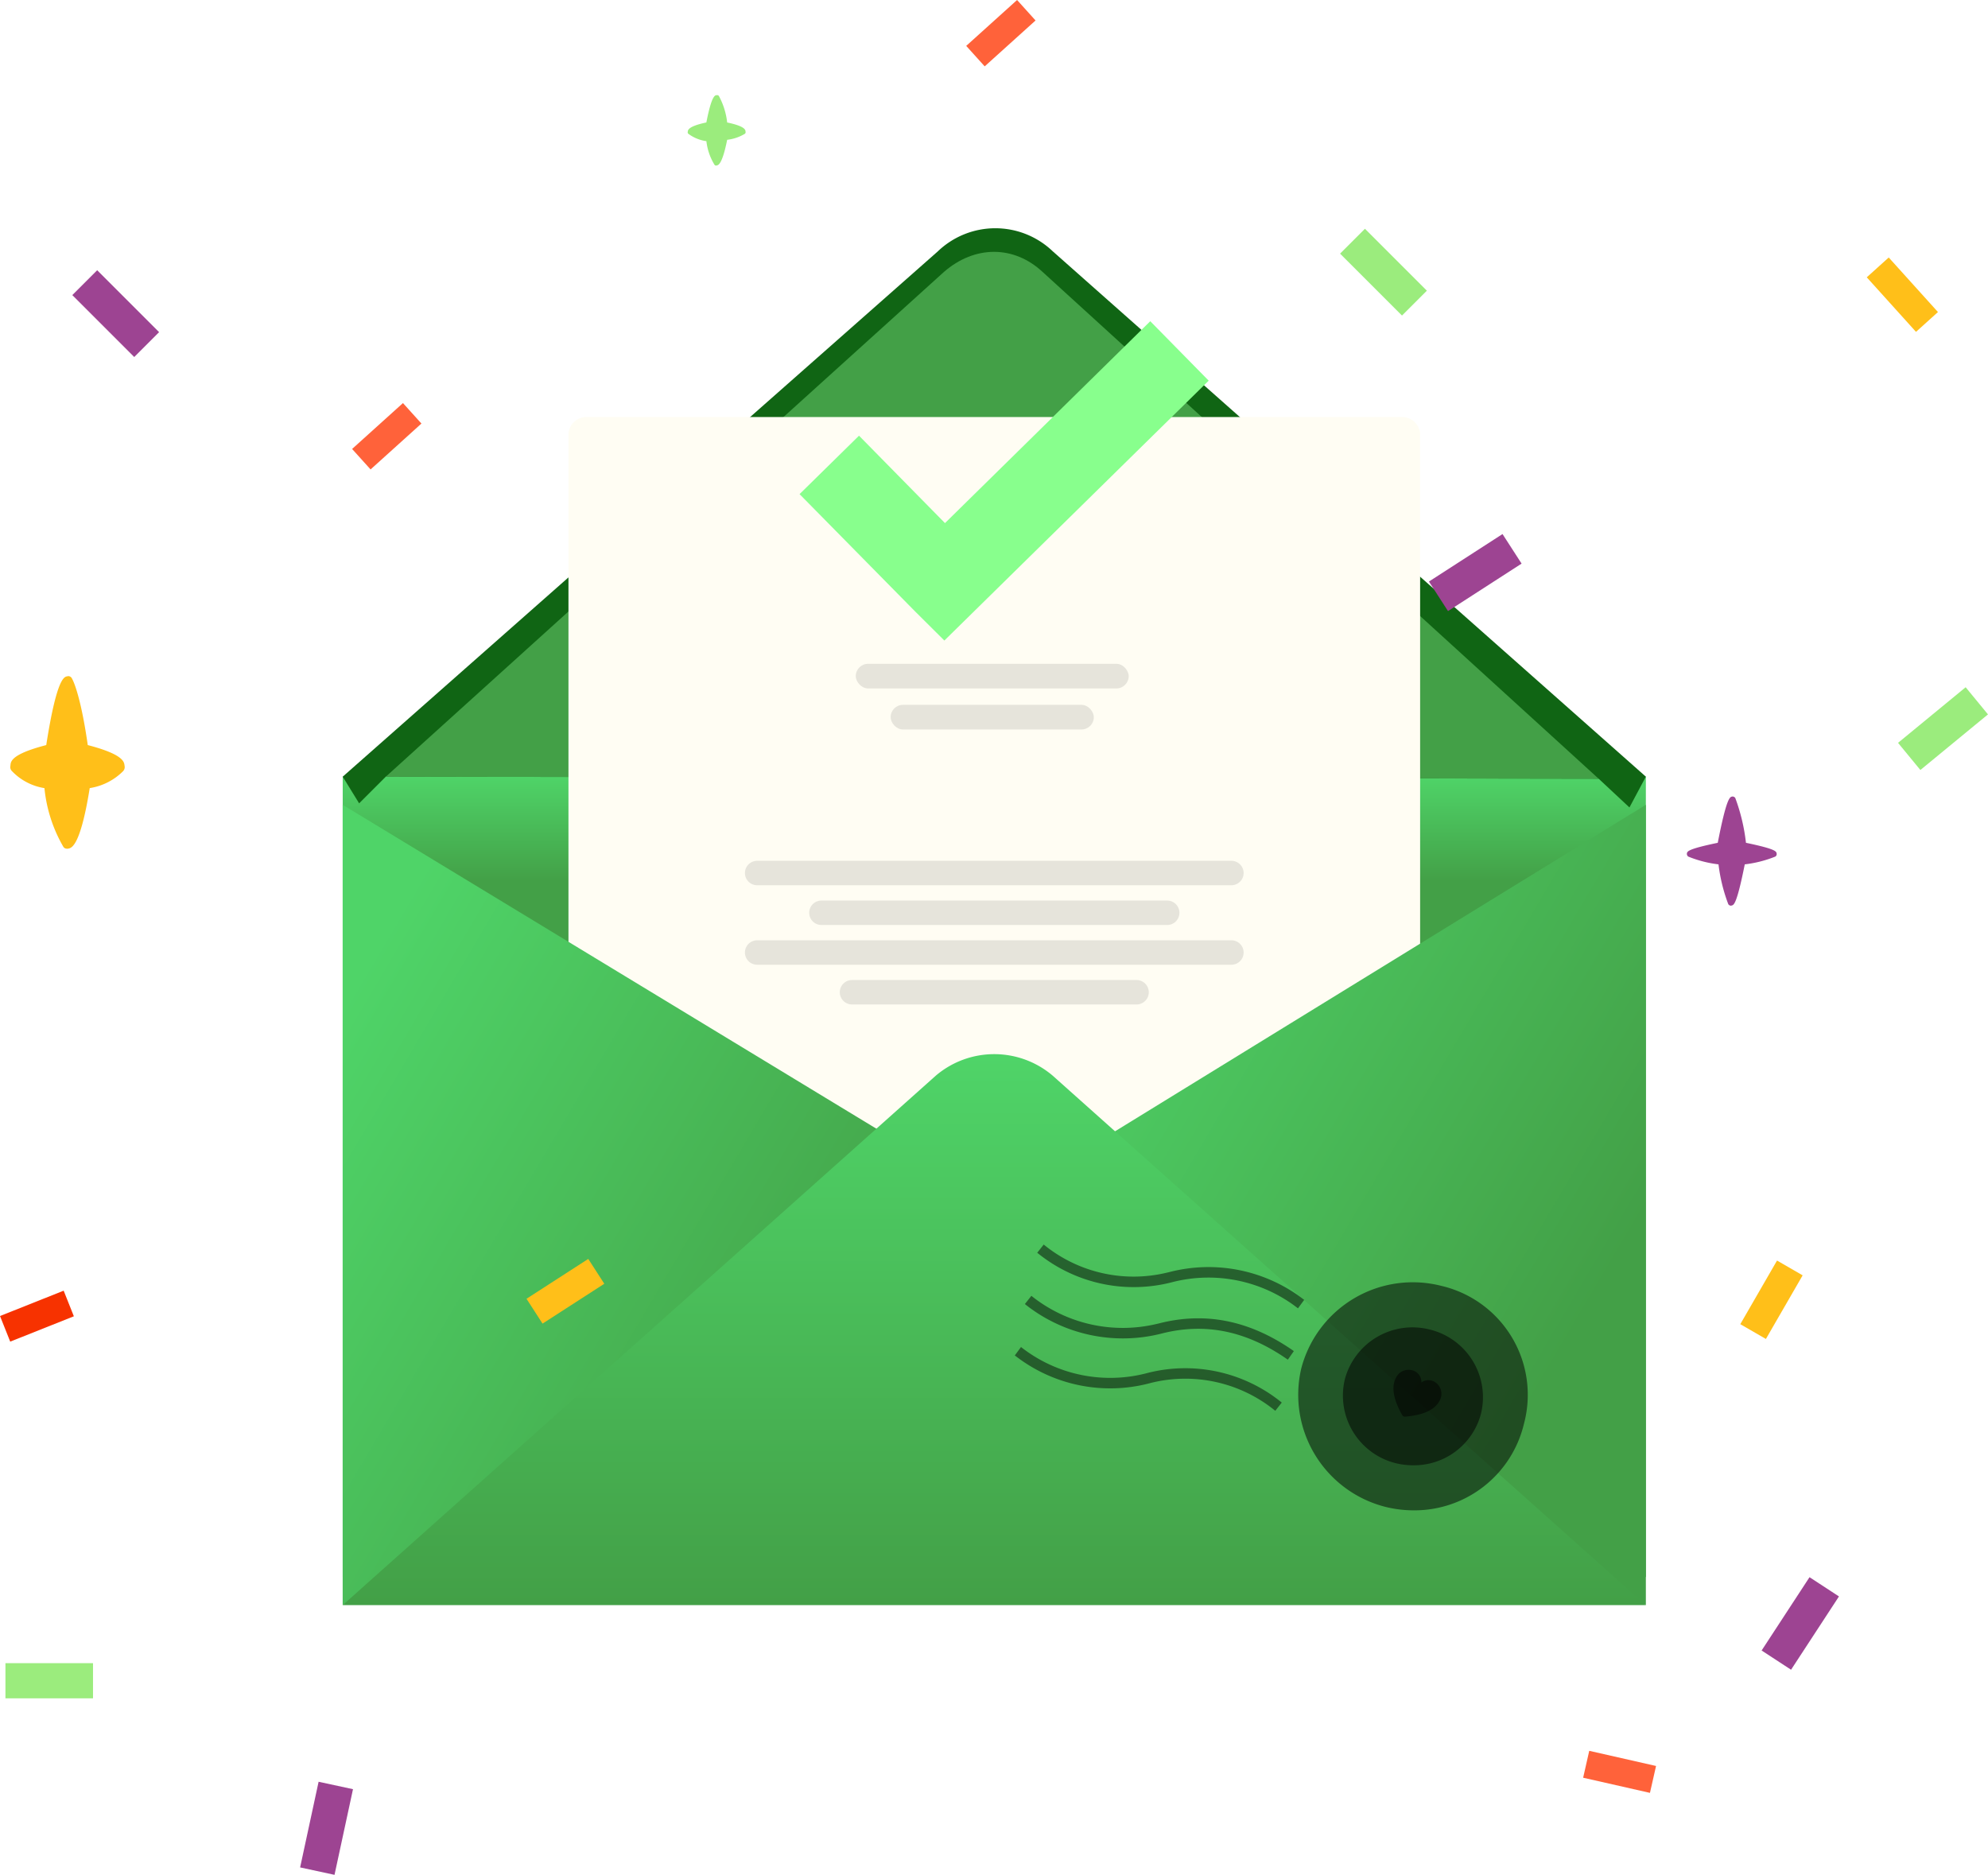 <svg xmlns="http://www.w3.org/2000/svg" xmlns:xlink="http://www.w3.org/1999/xlink" width="211.579" height="199.538" viewBox="0 0 211.579 199.538"><defs><style>.a{fill:url(#a);}.b{fill:#106514;}.c{fill:#43a047;}.d{fill:#fffdf3;}.e{fill:#e6e4db;}.f{fill:#88ff8d;}.g{fill:url(#f);}.h{fill:url(#l);}.i{fill:rgba(0,0,0,0.52);}.i,.j{mix-blend-mode:darken;isolation:isolate;}.j{fill:rgba(0,0,0,0.49);}.k{fill:#ffbf19;}.l{fill:#9d4492;}.m{fill:#9bec7d;}.n{fill:#ff623a;}.o{fill:#f73200;}.p{filter:url(#m);}.q{filter:url(#j);}.r{filter:url(#g);}.s{filter:url(#d);}.t{filter:url(#b);}</style><linearGradient id="a" x1="0.873" x2="0.873" y2="0.145" gradientUnits="objectBoundingBox"><stop offset="0" stop-color="#4fd468"/><stop offset="0.904" stop-color="#43a047"/><stop offset="1" stop-color="#43a047"/></linearGradient><filter id="b" x="51.5" y="35.384" width="108.641" height="100.559" filterUnits="userSpaceOnUse"><feOffset dy="3" input="SourceAlpha"/><feGaussianBlur stdDeviation="3" result="c"/><feFlood flood-opacity="0.118"/><feComposite operator="in" in2="c"/><feComposite in="SourceGraphic"/></filter><filter id="d" x="74.244" y="20.399" width="64.141" height="60.112" filterUnits="userSpaceOnUse"><feOffset dy="3" input="SourceAlpha"/><feGaussianBlur stdDeviation="3" result="e"/><feFlood flood-opacity="0.161"/><feComposite operator="in" in2="e"/><feComposite in="SourceGraphic"/></filter><linearGradient id="f" x1="-0.017" y1="0.271" x2="0.762" y2="0.837" gradientUnits="objectBoundingBox"><stop offset="0" stop-color="#4fd468"/><stop offset="1" stop-color="#43a047"/></linearGradient><filter id="g" x="27.475" y="76.664" width="87.455" height="103.18" filterUnits="userSpaceOnUse"><feOffset dy="3" input="SourceAlpha"/><feGaussianBlur stdDeviation="3" result="h"/><feFlood flood-color="#262626" flood-opacity="0.51"/><feComposite operator="in" in2="h"/><feComposite in="SourceGraphic"/></filter><filter id="j" x="96.929" y="76.664" width="87.236" height="103.18" filterUnits="userSpaceOnUse"><feOffset dy="3" input="SourceAlpha"/><feGaussianBlur stdDeviation="3" result="k"/><feFlood flood-color="#262626" flood-opacity="0.51"/><feComposite operator="in" in2="k"/><feComposite in="SourceGraphic"/></filter><linearGradient id="l" x1="0.5" y1="0" x2="0.5" y2="1" xlink:href="#f"/><filter id="m" x="27.475" y="103.201" width="156.691" height="76.643" filterUnits="userSpaceOnUse"><feOffset dy="3" input="SourceAlpha"/><feGaussianBlur stdDeviation="3" result="n"/><feFlood flood-opacity="0.471"/><feComposite operator="in" in2="n"/><feComposite in="SourceGraphic"/></filter></defs><g transform="translate(0 -0.114)"><rect class="a" width="138.691" height="85.18" transform="translate(36.475 82.778)"/><path class="b" d="M75.57,2.457,138.691,58.37l-1.747,3.276-3.276-3.058L4.587,58.37,1.747,61.21,0,58.37,63.339,2.457A8.839,8.839,0,0,1,75.57,2.457Z" transform="translate(36.475 24.407)"/><path class="c" d="M69.892,2.13l59.189,53.948L0,55.859,59.408,2.13C62.684-.71,66.834-.71,69.892,2.13Z" transform="translate(41.061 26.919)"/><g transform="translate(60.5 41.498)"><g class="t" transform="matrix(1, 0, 0, 1, -60.5, -41.38)"><path class="d" d="M1.966,0H88.675a1.926,1.926,0,0,1,1.966,1.747V80.594a1.958,1.958,0,0,1-1.966,1.966H1.966A1.958,1.958,0,0,1,0,80.594V1.747A1.926,1.926,0,0,1,1.966,0Z" transform="translate(60.5 41.38)"/></g><g transform="translate(18.783 8.518)"><path class="e" d="M11.395,15.289a1.3,1.3,0,1,1,0-2.6H41.679a1.3,1.3,0,0,1,0,2.6ZM1.3,11.06a1.3,1.3,0,0,1,0-2.6H51.773a1.3,1.3,0,0,1,0,2.6ZM8.139,6.831a1.3,1.3,0,1,1,0-2.6h36.8a1.3,1.3,0,0,1,0,2.6ZM1.3,2.6A1.3,1.3,0,1,1,1.3,0H51.773a1.3,1.3,0,1,1,0,2.6Z" transform="translate(0 41.716)"/><rect class="e" width="21.623" height="2.621" rx="1.31" transform="translate(15.507 25.117)"/><rect class="e" width="29.049" height="2.621" rx="1.31" transform="translate(11.794 20.749)"/><g class="s" transform="matrix(1, 0, 0, 1, -79.28, -49.9)"><path class="f" d="M227.009,61.387l-7.039-5.4L201.325,80.306l-10.355-7.94-5.4,7.039,13.874,10.622h0L203,92.692Z" transform="translate(-87.62 -54.87) rotate(8)"/></g></g></g><g class="r" transform="matrix(1, 0, 0, 1, 0, 0.11)"><path class="g" d="M69.455,42.153,0,85.18V0Z" transform="translate(36.47 82.66)"/></g><g class="q" transform="matrix(1, 0, 0, 1, 0, 0.11)"><path class="g" d="M0,42.59,69.236,85.18V0Z" transform="translate(105.93 82.66)"/></g><g class="p" transform="matrix(1, 0, 0, 1, 0, 0.11)"><path class="h" d="M75.57,2.293l63.121,56.35H0L63.121,2.293A9.594,9.594,0,0,1,75.57,2.293Z" transform="translate(36.47 109.2)"/></g><g transform="translate(107.895 132.575)"><path class="i" d="M2.621,4.805a.457.457,0,0,0,.193-.071C4.3,3.792,5.242,2.7,5.242,1.581A1.486,1.486,0,0,0,3.772,0,1.291,1.291,0,0,0,2.621.714,1.29,1.29,0,0,0,1.47,0,1.486,1.486,0,0,0,0,1.581C0,2.7.942,3.792,2.431,4.734A.435.435,0,0,0,2.621,4.805Z" transform="matrix(0.883, 0.469, -0.469, 0.883, 41.404, 12.811)"/><path class="i" d="M9.37,23.9A12.309,12.309,0,0,1,.343,9.185L.391,9A12.268,12.268,0,0,1,15.233.356a11.906,11.906,0,0,1,8.812,14.709,11.978,11.978,0,0,1-11.716,9.189A12.58,12.58,0,0,1,9.37,23.9Z" transform="translate(30.245 4.035)"/><path class="i" d="M5.666,14.452A7.415,7.415,0,0,1,.209,5.441a7.452,7.452,0,0,1,9-5.233A7.415,7.415,0,0,1,14.669,9.22a7.367,7.367,0,0,1-7.217,5.44A7.8,7.8,0,0,1,5.666,14.452Z" transform="translate(35.042 8.832)"/><path class="j" d="M14.444,14.738A16.447,16.447,0,0,1,.132,11.9L0,11.807l.662-.9A15.369,15.369,0,0,0,14.19,13.653a16.246,16.246,0,0,1,14.1,3.066l.125.1-.69.876A15.135,15.135,0,0,0,14.444,14.738Zm1.241-5.28L15.52,9.5A16.7,16.7,0,0,1,1.2,6.433l-.125-.1.691-.875A15.567,15.567,0,0,0,15.133,8.443l.145-.032.134-.034c4.954-1.248,9.617-.262,14.149,2.865l.139.1-.639.913C24.741,9.229,20.363,8.28,15.685,9.458ZM16.777,4l-.166.042A16.245,16.245,0,0,1,2.514.974l-.126-.1L3.079,0A15.117,15.117,0,0,0,16.225,2.983l.143-.031.137-.035A16.588,16.588,0,0,1,30.671,5.79l.131.1-.662.9A15.5,15.5,0,0,0,16.777,4Z" transform="translate(0.106 -0.001)"/></g><path class="k" d="M5.985,18.364a.433.433,0,0,1-.361-.244,15.423,15.423,0,0,1-1.986-6.2A6.09,6.09,0,0,1,.182,10.111a.588.588,0,0,1-.17-.542C.076,9.23-.23,8.389,3.83,7.338,5.01-.235,5.837.085,6.113.011A.264.264,0,0,1,6.2,0a.433.433,0,0,1,.361.244C6.9.828,7.62,2.919,8.248,7.338c4.039,1.051,3.86,1.892,3.924,2.243a.626.626,0,0,1-.17.542,6.4,6.4,0,0,1-3.545,1.795c-1.084,6.744-2.1,6.373-2.386,6.458A.264.264,0,0,0,5.985,18.364Z" transform="translate(1.092 72.076)"/><path class="l" d="M4.692,11.62a.351.351,0,0,1-.287-.159A17.875,17.875,0,0,1,3.363,7.222,12.463,12.463,0,0,1,.143,6.394.36.36,0,0,1,0,6.054c.043-.212.1-.467,3.284-1.126C4.214.138,4.575.064,4.788.011,4.809.011,4.83,0,4.862,0a.351.351,0,0,1,.287.159A20.179,20.179,0,0,1,6.286,4.928c3.167.659,3.221.913,3.263,1.126a.32.32,0,0,1-.138.34,12.61,12.61,0,0,1-3.253.828c-.85,4.259-1.169,4.333-1.392,4.376A.271.271,0,0,1,4.692,11.62Z" transform="translate(179.534 84.888)"/><path class="m" d="M3.025,7.5a.209.209,0,0,1-.181-.1,6.114,6.114,0,0,1-.855-2.5,4.2,4.2,0,0,1-1.9-.769.207.207,0,0,1-.085-.223c.032-.138-.08-.562,1.982-1C2.584-.18,2.961.032,3.1,0h.043a.209.209,0,0,1,.181.1A7.683,7.683,0,0,1,4.2,2.911c2.041.425,1.937.849,1.958.987a.207.207,0,0,1-.085.223A4.652,4.652,0,0,1,4.2,4.754C3.65,7.5,3.216,7.456,3.068,7.488,3.057,7.488,3.036,7.5,3.025,7.5Z" transform="translate(73.191 10.239)"/><rect class="m" width="3.743" height="9.32" transform="translate(142.622 27.109) rotate(-45)"/><rect class="k" width="3.148" height="7.821" transform="translate(206.253 33.326) rotate(137.939)"/><rect class="k" width="3.147" height="7.822" transform="translate(62.607 134.104) rotate(57.16)"/><rect class="k" width="3.148" height="7.819" transform="translate(189.126 134.278) rotate(30.001)"/><rect class="l" width="3.743" height="9.32" transform="translate(16.933 35.466) rotate(135)"/><rect class="l" width="3.743" height="9.321" transform="translate(159.91 56.955) rotate(57.16)"/><rect class="m" width="3.743" height="9.32" transform="translate(0.579 180.872) rotate(-90)"/><rect class="l" width="3.743" height="9.321" transform="matrix(0.978, 0.211, -0.211, 0.978, 33.908, 189.752)"/><rect class="l" width="3.743" height="9.321" transform="matrix(0.837, 0.547, -0.547, 0.837, 192.584, 167.979)"/><rect class="m" width="3.743" height="9.32" transform="matrix(-0.635, -0.772, 0.772, -0.635, 204.382, 82.067)"/><rect class="n" width="2.935" height="7.29" transform="translate(42.886 43.014) rotate(47.939)"/><rect class="o" width="2.934" height="7.291" transform="matrix(0.37, 0.929, -0.929, 0.37, 6.775, 137.484)"/><rect class="n" width="2.935" height="7.29" transform="translate(108.245 0.114) rotate(47.939)"/><rect class="n" width="2.935" height="7.291" transform="translate(168.491 189.321) rotate(-77.216)"/></g></svg>